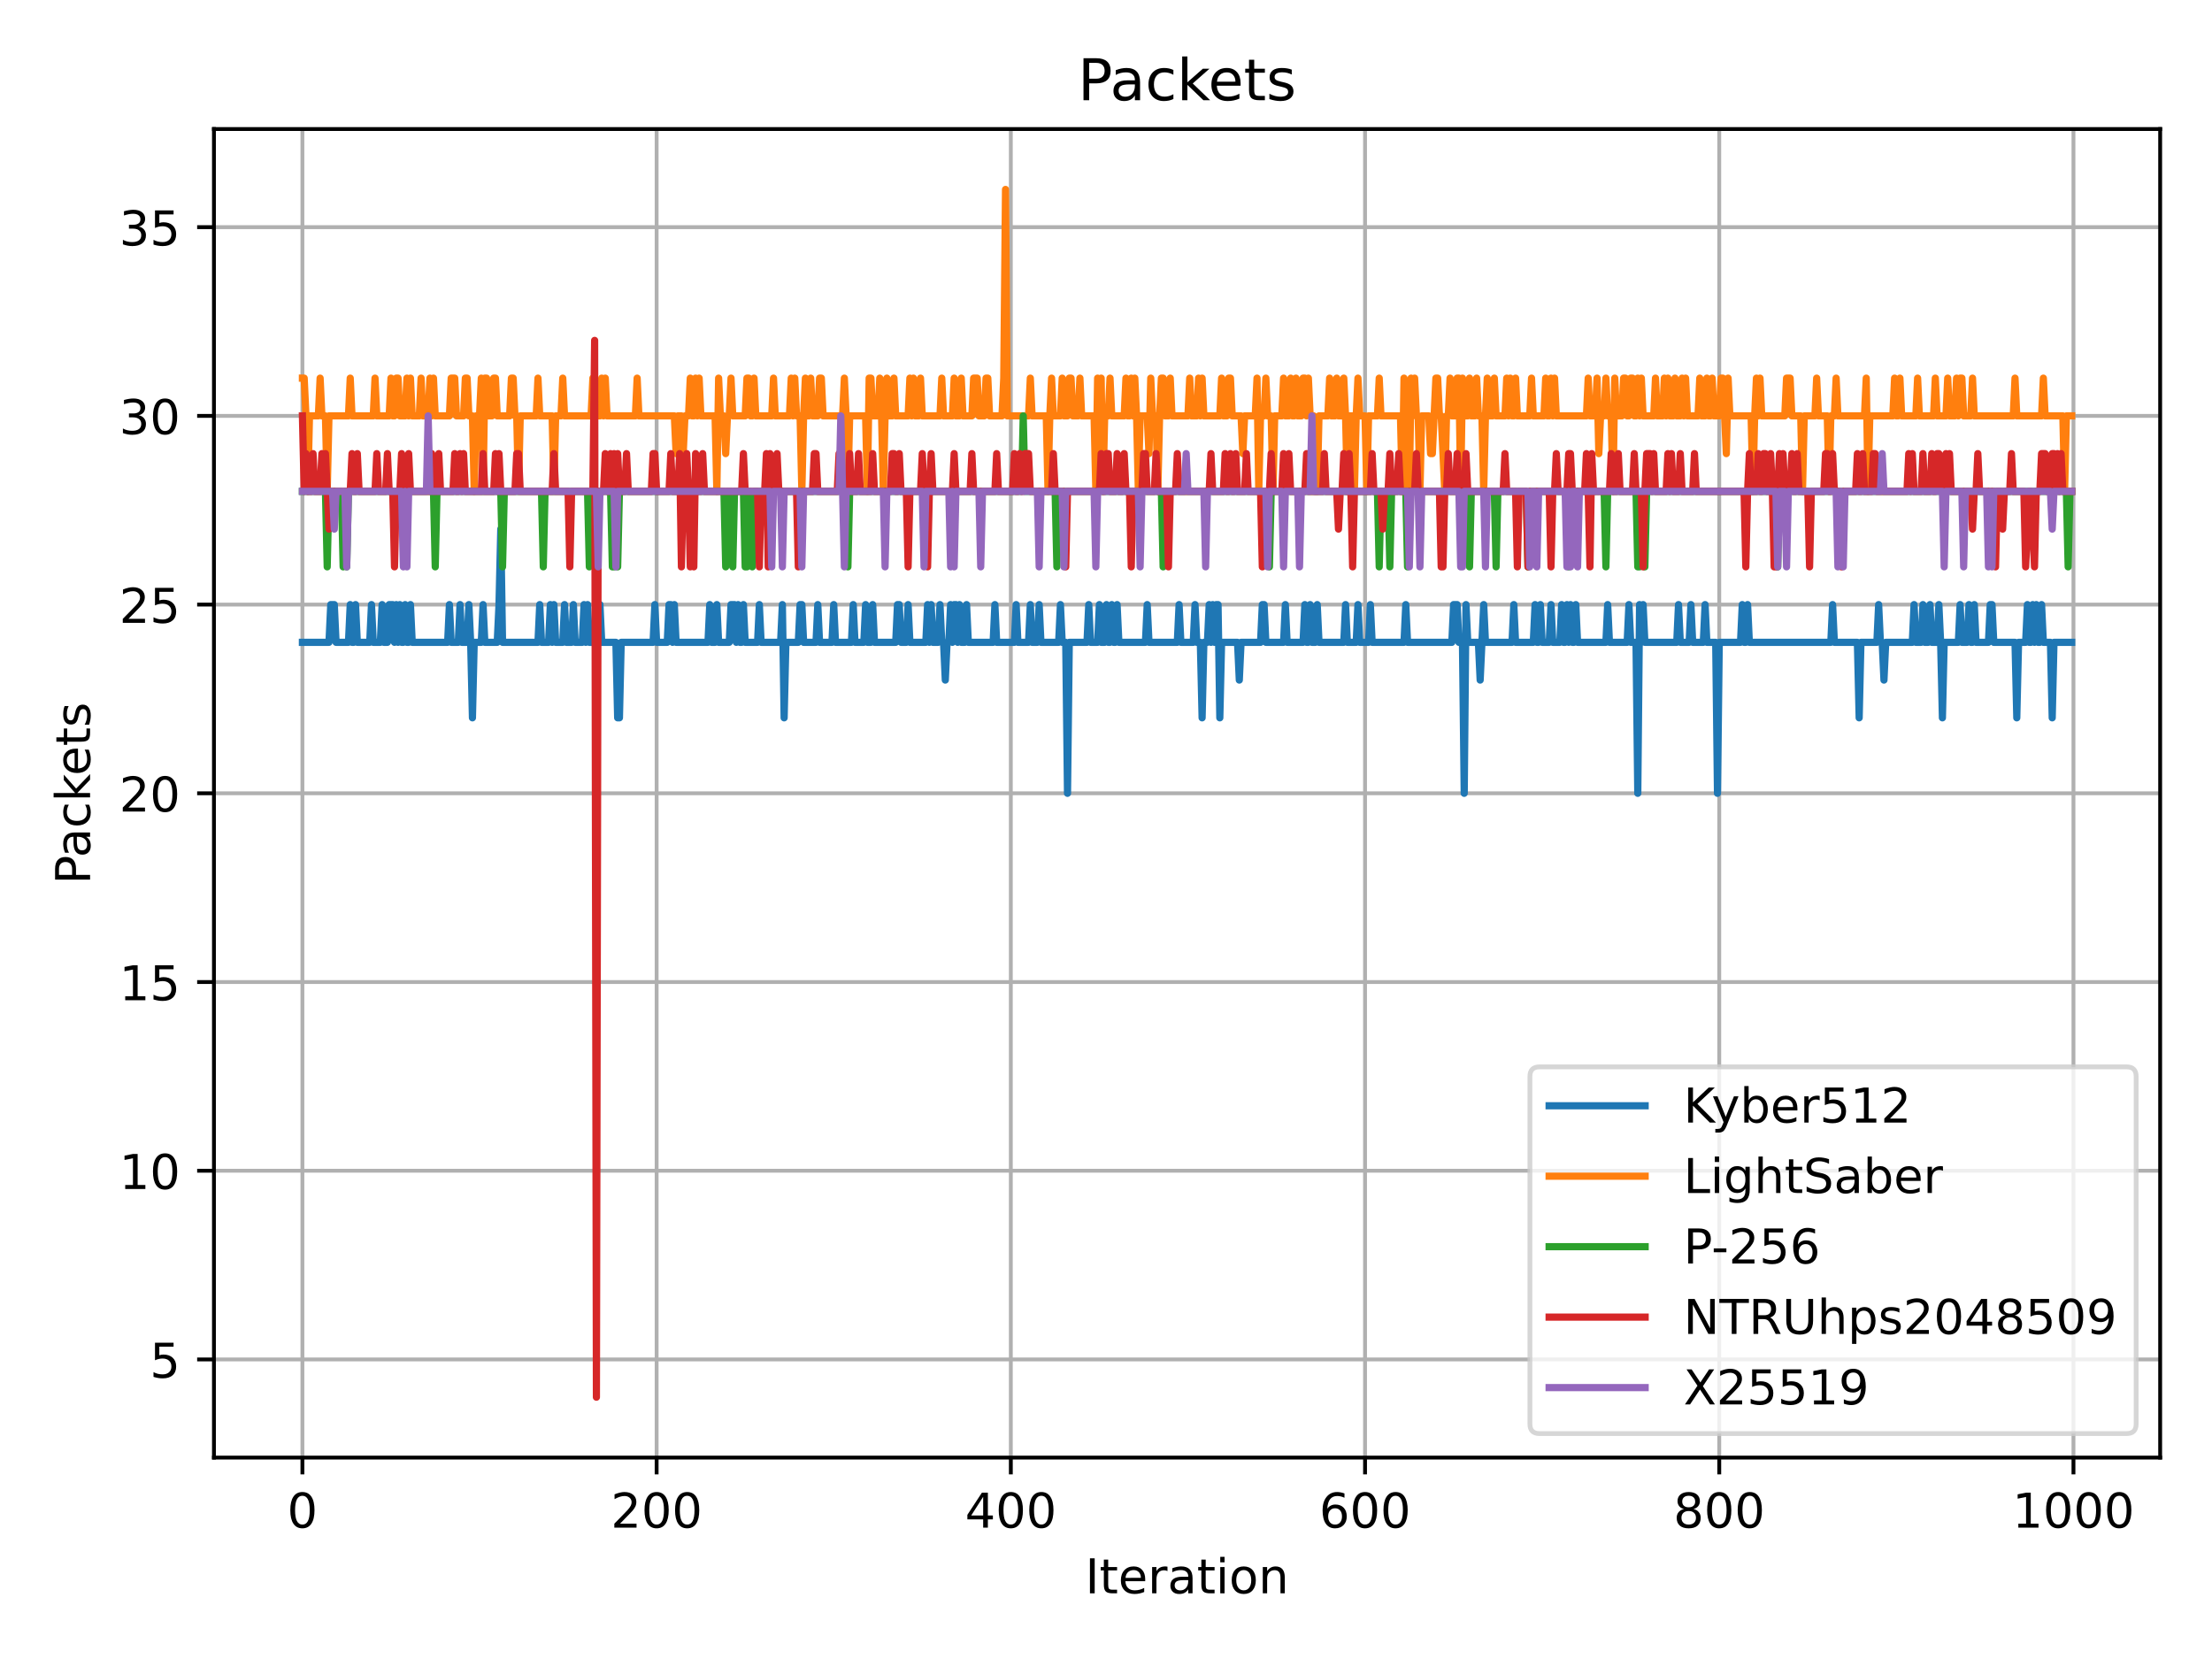 <?xml version="1.0" encoding="utf-8" standalone="no"?>
<!DOCTYPE svg PUBLIC "-//W3C//DTD SVG 1.1//EN"
  "http://www.w3.org/Graphics/SVG/1.1/DTD/svg11.dtd">
<!-- Created with matplotlib (https://matplotlib.org/) -->
<svg height="345.6pt" version="1.1" viewBox="0 0 460.8 345.6" width="460.8pt" xmlns="http://www.w3.org/2000/svg" xmlns:xlink="http://www.w3.org/1999/xlink">
 <defs>
  <style type="text/css">*{stroke-linecap:butt;stroke-linejoin:round;}</style>
 </defs>
 <g id="figure_1">
  <g id="patch_1">
   <path d="M 0 345.6 
L 460.8 345.6 
L 460.8 0 
L 0 0 
z
" style="fill:#ffffff;"/>
  </g>
  <g id="axes_1">
   <g id="patch_2">
    <path d="M 44.57 303.64 
L 450 303.64 
L 450 26.88 
L 44.57 26.88 
z
" style="fill:#ffffff;"/>
   </g>
   <g id="matplotlib.axis_1">
    <g id="xtick_1">
     <g id="line2d_1">
      <path clip-path="url(#p49074c70f5)" d="M 62.999 303.64 
L 62.999 26.88 
" style="fill:none;stroke:#b0b0b0;stroke-linecap:square;stroke-width:0.8;"/>
     </g>
     <g id="line2d_2">
      <defs>
       <path d="M 0 0 
L 0 3.5 
" id="mb54a562f38" style="stroke:#000000;stroke-width:0.8;"/>
      </defs>
      <g>
       <use style="stroke:#000000;stroke-width:0.8;" x="62.999" xlink:href="#mb54a562f38" y="303.64"/>
      </g>
     </g>
     <g id="text_1">
      <!-- 0 -->
      <g transform="translate(59.817 318.238)scale(0.1 -0.1)">
       <defs>
        <path d="M 31.781 66.406 
Q 24.172 66.406 20.328 58.906 
Q 16.5 51.422 16.5 36.375 
Q 16.5 21.391 20.328 13.891 
Q 24.172 6.391 31.781 6.391 
Q 39.453 6.391 43.281 13.891 
Q 47.125 21.391 47.125 36.375 
Q 47.125 51.422 43.281 58.906 
Q 39.453 66.406 31.781 66.406 
z
M 31.781 74.219 
Q 44.047 74.219 50.516 64.516 
Q 56.984 54.828 56.984 36.375 
Q 56.984 17.969 50.516 8.266 
Q 44.047 -1.422 31.781 -1.422 
Q 19.531 -1.422 13.062 8.266 
Q 6.594 17.969 6.594 36.375 
Q 6.594 54.828 13.062 64.516 
Q 19.531 74.219 31.781 74.219 
z
" id="DejaVuSans-48"/>
       </defs>
       <use xlink:href="#DejaVuSans-48"/>
      </g>
     </g>
    </g>
    <g id="xtick_2">
     <g id="line2d_3">
      <path clip-path="url(#p49074c70f5)" d="M 136.787 303.64 
L 136.787 26.88 
" style="fill:none;stroke:#b0b0b0;stroke-linecap:square;stroke-width:0.8;"/>
     </g>
     <g id="line2d_4">
      <g>
       <use style="stroke:#000000;stroke-width:0.8;" x="136.787" xlink:href="#mb54a562f38" y="303.64"/>
      </g>
     </g>
     <g id="text_2">
      <!-- 200 -->
      <g transform="translate(127.243 318.238)scale(0.1 -0.1)">
       <defs>
        <path d="M 19.188 8.297 
L 53.609 8.297 
L 53.609 0 
L 7.328 0 
L 7.328 8.297 
Q 12.938 14.109 22.625 23.891 
Q 32.328 33.688 34.812 36.531 
Q 39.547 41.844 41.422 45.531 
Q 43.312 49.219 43.312 52.781 
Q 43.312 58.594 39.234 62.25 
Q 35.156 65.922 28.609 65.922 
Q 23.969 65.922 18.812 64.312 
Q 13.672 62.703 7.812 59.422 
L 7.812 69.391 
Q 13.766 71.781 18.938 73 
Q 24.125 74.219 28.422 74.219 
Q 39.75 74.219 46.484 68.547 
Q 53.219 62.891 53.219 53.422 
Q 53.219 48.922 51.531 44.891 
Q 49.859 40.875 45.406 35.406 
Q 44.188 33.984 37.641 27.219 
Q 31.109 20.453 19.188 8.297 
z
" id="DejaVuSans-50"/>
       </defs>
       <use xlink:href="#DejaVuSans-50"/>
       <use x="63.623" xlink:href="#DejaVuSans-48"/>
       <use x="127.246" xlink:href="#DejaVuSans-48"/>
      </g>
     </g>
    </g>
    <g id="xtick_3">
     <g id="line2d_5">
      <path clip-path="url(#p49074c70f5)" d="M 210.575 303.64 
L 210.575 26.88 
" style="fill:none;stroke:#b0b0b0;stroke-linecap:square;stroke-width:0.8;"/>
     </g>
     <g id="line2d_6">
      <g>
       <use style="stroke:#000000;stroke-width:0.8;" x="210.575" xlink:href="#mb54a562f38" y="303.64"/>
      </g>
     </g>
     <g id="text_3">
      <!-- 400 -->
      <g transform="translate(201.032 318.238)scale(0.1 -0.1)">
       <defs>
        <path d="M 37.797 64.312 
L 12.891 25.391 
L 37.797 25.391 
z
M 35.203 72.906 
L 47.609 72.906 
L 47.609 25.391 
L 58.016 25.391 
L 58.016 17.188 
L 47.609 17.188 
L 47.609 0 
L 37.797 0 
L 37.797 17.188 
L 4.891 17.188 
L 4.891 26.703 
z
" id="DejaVuSans-52"/>
       </defs>
       <use xlink:href="#DejaVuSans-52"/>
       <use x="63.623" xlink:href="#DejaVuSans-48"/>
       <use x="127.246" xlink:href="#DejaVuSans-48"/>
      </g>
     </g>
    </g>
    <g id="xtick_4">
     <g id="line2d_7">
      <path clip-path="url(#p49074c70f5)" d="M 284.364 303.64 
L 284.364 26.88 
" style="fill:none;stroke:#b0b0b0;stroke-linecap:square;stroke-width:0.8;"/>
     </g>
     <g id="line2d_8">
      <g>
       <use style="stroke:#000000;stroke-width:0.8;" x="284.364" xlink:href="#mb54a562f38" y="303.64"/>
      </g>
     </g>
     <g id="text_4">
      <!-- 600 -->
      <g transform="translate(274.82 318.238)scale(0.1 -0.1)">
       <defs>
        <path d="M 33.016 40.375 
Q 26.375 40.375 22.484 35.828 
Q 18.609 31.297 18.609 23.391 
Q 18.609 15.531 22.484 10.953 
Q 26.375 6.391 33.016 6.391 
Q 39.656 6.391 43.531 10.953 
Q 47.406 15.531 47.406 23.391 
Q 47.406 31.297 43.531 35.828 
Q 39.656 40.375 33.016 40.375 
z
M 52.594 71.297 
L 52.594 62.312 
Q 48.875 64.062 45.094 64.984 
Q 41.312 65.922 37.594 65.922 
Q 27.828 65.922 22.672 59.328 
Q 17.531 52.734 16.797 39.406 
Q 19.672 43.656 24.016 45.922 
Q 28.375 48.188 33.594 48.188 
Q 44.578 48.188 50.953 41.516 
Q 57.328 34.859 57.328 23.391 
Q 57.328 12.156 50.688 5.359 
Q 44.047 -1.422 33.016 -1.422 
Q 20.359 -1.422 13.672 8.266 
Q 6.984 17.969 6.984 36.375 
Q 6.984 53.656 15.188 63.938 
Q 23.391 74.219 37.203 74.219 
Q 40.922 74.219 44.703 73.484 
Q 48.484 72.75 52.594 71.297 
z
" id="DejaVuSans-54"/>
       </defs>
       <use xlink:href="#DejaVuSans-54"/>
       <use x="63.623" xlink:href="#DejaVuSans-48"/>
       <use x="127.246" xlink:href="#DejaVuSans-48"/>
      </g>
     </g>
    </g>
    <g id="xtick_5">
     <g id="line2d_9">
      <path clip-path="url(#p49074c70f5)" d="M 358.152 303.64 
L 358.152 26.88 
" style="fill:none;stroke:#b0b0b0;stroke-linecap:square;stroke-width:0.8;"/>
     </g>
     <g id="line2d_10">
      <g>
       <use style="stroke:#000000;stroke-width:0.8;" x="358.152" xlink:href="#mb54a562f38" y="303.64"/>
      </g>
     </g>
     <g id="text_5">
      <!-- 800 -->
      <g transform="translate(348.608 318.238)scale(0.1 -0.1)">
       <defs>
        <path d="M 31.781 34.625 
Q 24.75 34.625 20.719 30.859 
Q 16.703 27.094 16.703 20.516 
Q 16.703 13.922 20.719 10.156 
Q 24.75 6.391 31.781 6.391 
Q 38.812 6.391 42.859 10.172 
Q 46.922 13.969 46.922 20.516 
Q 46.922 27.094 42.891 30.859 
Q 38.875 34.625 31.781 34.625 
z
M 21.922 38.812 
Q 15.578 40.375 12.031 44.719 
Q 8.5 49.078 8.5 55.328 
Q 8.5 64.062 14.719 69.141 
Q 20.953 74.219 31.781 74.219 
Q 42.672 74.219 48.875 69.141 
Q 55.078 64.062 55.078 55.328 
Q 55.078 49.078 51.531 44.719 
Q 48 40.375 41.703 38.812 
Q 48.828 37.156 52.797 32.312 
Q 56.781 27.484 56.781 20.516 
Q 56.781 9.906 50.312 4.234 
Q 43.844 -1.422 31.781 -1.422 
Q 19.734 -1.422 13.25 4.234 
Q 6.781 9.906 6.781 20.516 
Q 6.781 27.484 10.781 32.312 
Q 14.797 37.156 21.922 38.812 
z
M 18.312 54.391 
Q 18.312 48.734 21.844 45.562 
Q 25.391 42.391 31.781 42.391 
Q 38.141 42.391 41.719 45.562 
Q 45.312 48.734 45.312 54.391 
Q 45.312 60.062 41.719 63.234 
Q 38.141 66.406 31.781 66.406 
Q 25.391 66.406 21.844 63.234 
Q 18.312 60.062 18.312 54.391 
z
" id="DejaVuSans-56"/>
       </defs>
       <use xlink:href="#DejaVuSans-56"/>
       <use x="63.623" xlink:href="#DejaVuSans-48"/>
       <use x="127.246" xlink:href="#DejaVuSans-48"/>
      </g>
     </g>
    </g>
    <g id="xtick_6">
     <g id="line2d_11">
      <path clip-path="url(#p49074c70f5)" d="M 431.94 303.64 
L 431.94 26.88 
" style="fill:none;stroke:#b0b0b0;stroke-linecap:square;stroke-width:0.8;"/>
     </g>
     <g id="line2d_12">
      <g>
       <use style="stroke:#000000;stroke-width:0.8;" x="431.94" xlink:href="#mb54a562f38" y="303.64"/>
      </g>
     </g>
     <g id="text_6">
      <!-- 1000 -->
      <g transform="translate(419.215 318.238)scale(0.1 -0.1)">
       <defs>
        <path d="M 12.406 8.297 
L 28.516 8.297 
L 28.516 63.922 
L 10.984 60.406 
L 10.984 69.391 
L 28.422 72.906 
L 38.281 72.906 
L 38.281 8.297 
L 54.391 8.297 
L 54.391 0 
L 12.406 0 
z
" id="DejaVuSans-49"/>
       </defs>
       <use xlink:href="#DejaVuSans-49"/>
       <use x="63.623" xlink:href="#DejaVuSans-48"/>
       <use x="127.246" xlink:href="#DejaVuSans-48"/>
       <use x="190.869" xlink:href="#DejaVuSans-48"/>
      </g>
     </g>
    </g>
    <g id="text_7">
     <!-- Iteration -->
     <g transform="translate(226.076 331.917)scale(0.1 -0.1)">
      <defs>
       <path d="M 9.812 72.906 
L 19.672 72.906 
L 19.672 0 
L 9.812 0 
z
" id="DejaVuSans-73"/>
       <path d="M 18.312 70.219 
L 18.312 54.688 
L 36.812 54.688 
L 36.812 47.703 
L 18.312 47.703 
L 18.312 18.016 
Q 18.312 11.328 20.141 9.422 
Q 21.969 7.516 27.594 7.516 
L 36.812 7.516 
L 36.812 0 
L 27.594 0 
Q 17.188 0 13.234 3.875 
Q 9.281 7.766 9.281 18.016 
L 9.281 47.703 
L 2.688 47.703 
L 2.688 54.688 
L 9.281 54.688 
L 9.281 70.219 
z
" id="DejaVuSans-116"/>
       <path d="M 56.203 29.594 
L 56.203 25.203 
L 14.891 25.203 
Q 15.484 15.922 20.484 11.062 
Q 25.484 6.203 34.422 6.203 
Q 39.594 6.203 44.453 7.469 
Q 49.312 8.734 54.109 11.281 
L 54.109 2.781 
Q 49.266 0.734 44.188 -0.344 
Q 39.109 -1.422 33.891 -1.422 
Q 20.797 -1.422 13.156 6.188 
Q 5.516 13.812 5.516 26.812 
Q 5.516 40.234 12.766 48.109 
Q 20.016 56 32.328 56 
Q 43.359 56 49.781 48.891 
Q 56.203 41.797 56.203 29.594 
z
M 47.219 32.234 
Q 47.125 39.594 43.094 43.984 
Q 39.062 48.391 32.422 48.391 
Q 24.906 48.391 20.391 44.141 
Q 15.875 39.891 15.188 32.172 
z
" id="DejaVuSans-101"/>
       <path d="M 41.109 46.297 
Q 39.594 47.172 37.812 47.578 
Q 36.031 48 33.891 48 
Q 26.266 48 22.188 43.047 
Q 18.109 38.094 18.109 28.812 
L 18.109 0 
L 9.078 0 
L 9.078 54.688 
L 18.109 54.688 
L 18.109 46.188 
Q 20.953 51.172 25.484 53.578 
Q 30.031 56 36.531 56 
Q 37.453 56 38.578 55.875 
Q 39.703 55.766 41.062 55.516 
z
" id="DejaVuSans-114"/>
       <path d="M 34.281 27.484 
Q 23.391 27.484 19.188 25 
Q 14.984 22.516 14.984 16.5 
Q 14.984 11.719 18.141 8.906 
Q 21.297 6.109 26.703 6.109 
Q 34.188 6.109 38.703 11.406 
Q 43.219 16.703 43.219 25.484 
L 43.219 27.484 
z
M 52.203 31.203 
L 52.203 0 
L 43.219 0 
L 43.219 8.297 
Q 40.141 3.328 35.547 0.953 
Q 30.953 -1.422 24.312 -1.422 
Q 15.922 -1.422 10.953 3.297 
Q 6 8.016 6 15.922 
Q 6 25.141 12.172 29.828 
Q 18.359 34.516 30.609 34.516 
L 43.219 34.516 
L 43.219 35.406 
Q 43.219 41.609 39.141 45 
Q 35.062 48.391 27.688 48.391 
Q 23 48.391 18.547 47.266 
Q 14.109 46.141 10.016 43.891 
L 10.016 52.203 
Q 14.938 54.109 19.578 55.047 
Q 24.219 56 28.609 56 
Q 40.484 56 46.344 49.844 
Q 52.203 43.703 52.203 31.203 
z
" id="DejaVuSans-97"/>
       <path d="M 9.422 54.688 
L 18.406 54.688 
L 18.406 0 
L 9.422 0 
z
M 9.422 75.984 
L 18.406 75.984 
L 18.406 64.594 
L 9.422 64.594 
z
" id="DejaVuSans-105"/>
       <path d="M 30.609 48.391 
Q 23.391 48.391 19.188 42.75 
Q 14.984 37.109 14.984 27.297 
Q 14.984 17.484 19.156 11.844 
Q 23.344 6.203 30.609 6.203 
Q 37.797 6.203 41.984 11.859 
Q 46.188 17.531 46.188 27.297 
Q 46.188 37.016 41.984 42.703 
Q 37.797 48.391 30.609 48.391 
z
M 30.609 56 
Q 42.328 56 49.016 48.375 
Q 55.719 40.766 55.719 27.297 
Q 55.719 13.875 49.016 6.219 
Q 42.328 -1.422 30.609 -1.422 
Q 18.844 -1.422 12.172 6.219 
Q 5.516 13.875 5.516 27.297 
Q 5.516 40.766 12.172 48.375 
Q 18.844 56 30.609 56 
z
" id="DejaVuSans-111"/>
       <path d="M 54.891 33.016 
L 54.891 0 
L 45.906 0 
L 45.906 32.719 
Q 45.906 40.484 42.875 44.328 
Q 39.844 48.188 33.797 48.188 
Q 26.516 48.188 22.312 43.547 
Q 18.109 38.922 18.109 30.906 
L 18.109 0 
L 9.078 0 
L 9.078 54.688 
L 18.109 54.688 
L 18.109 46.188 
Q 21.344 51.125 25.703 53.562 
Q 30.078 56 35.797 56 
Q 45.219 56 50.047 50.172 
Q 54.891 44.344 54.891 33.016 
z
" id="DejaVuSans-110"/>
      </defs>
      <use xlink:href="#DejaVuSans-73"/>
      <use x="29.492" xlink:href="#DejaVuSans-116"/>
      <use x="68.701" xlink:href="#DejaVuSans-101"/>
      <use x="130.225" xlink:href="#DejaVuSans-114"/>
      <use x="171.338" xlink:href="#DejaVuSans-97"/>
      <use x="232.617" xlink:href="#DejaVuSans-116"/>
      <use x="271.826" xlink:href="#DejaVuSans-105"/>
      <use x="299.609" xlink:href="#DejaVuSans-111"/>
      <use x="360.791" xlink:href="#DejaVuSans-110"/>
     </g>
    </g>
   </g>
   <g id="matplotlib.axis_2">
    <g id="ytick_1">
     <g id="line2d_13">
      <path clip-path="url(#p49074c70f5)" d="M 44.57 283.197 
L 450 283.197 
" style="fill:none;stroke:#b0b0b0;stroke-linecap:square;stroke-width:0.8;"/>
     </g>
     <g id="line2d_14">
      <defs>
       <path d="M 0 0 
L -3.5 0 
" id="mdca59c32bd" style="stroke:#000000;stroke-width:0.8;"/>
      </defs>
      <g>
       <use style="stroke:#000000;stroke-width:0.8;" x="44.57" xlink:href="#mdca59c32bd" y="283.197"/>
      </g>
     </g>
     <g id="text_8">
      <!-- 5 -->
      <g transform="translate(31.207 286.997)scale(0.1 -0.1)">
       <defs>
        <path d="M 10.797 72.906 
L 49.516 72.906 
L 49.516 64.594 
L 19.828 64.594 
L 19.828 46.734 
Q 21.969 47.469 24.109 47.828 
Q 26.266 48.188 28.422 48.188 
Q 40.625 48.188 47.75 41.5 
Q 54.891 34.812 54.891 23.391 
Q 54.891 11.625 47.562 5.094 
Q 40.234 -1.422 26.906 -1.422 
Q 22.312 -1.422 17.547 -0.641 
Q 12.797 0.141 7.719 1.703 
L 7.719 11.625 
Q 12.109 9.234 16.797 8.062 
Q 21.484 6.891 26.703 6.891 
Q 35.156 6.891 40.078 11.328 
Q 45.016 15.766 45.016 23.391 
Q 45.016 31 40.078 35.438 
Q 35.156 39.891 26.703 39.891 
Q 22.75 39.891 18.812 39.016 
Q 14.891 38.141 10.797 36.281 
z
" id="DejaVuSans-53"/>
       </defs>
       <use xlink:href="#DejaVuSans-53"/>
      </g>
     </g>
    </g>
    <g id="ytick_2">
     <g id="line2d_15">
      <path clip-path="url(#p49074c70f5)" d="M 44.57 243.885 
L 450 243.885 
" style="fill:none;stroke:#b0b0b0;stroke-linecap:square;stroke-width:0.8;"/>
     </g>
     <g id="line2d_16">
      <g>
       <use style="stroke:#000000;stroke-width:0.8;" x="44.57" xlink:href="#mdca59c32bd" y="243.885"/>
      </g>
     </g>
     <g id="text_9">
      <!-- 10 -->
      <g transform="translate(24.845 247.684)scale(0.1 -0.1)">
       <use xlink:href="#DejaVuSans-49"/>
       <use x="63.623" xlink:href="#DejaVuSans-48"/>
      </g>
     </g>
    </g>
    <g id="ytick_3">
     <g id="line2d_17">
      <path clip-path="url(#p49074c70f5)" d="M 44.57 204.572 
L 450 204.572 
" style="fill:none;stroke:#b0b0b0;stroke-linecap:square;stroke-width:0.8;"/>
     </g>
     <g id="line2d_18">
      <g>
       <use style="stroke:#000000;stroke-width:0.8;" x="44.57" xlink:href="#mdca59c32bd" y="204.572"/>
      </g>
     </g>
     <g id="text_10">
      <!-- 15 -->
      <g transform="translate(24.845 208.372)scale(0.1 -0.1)">
       <use xlink:href="#DejaVuSans-49"/>
       <use x="63.623" xlink:href="#DejaVuSans-53"/>
      </g>
     </g>
    </g>
    <g id="ytick_4">
     <g id="line2d_19">
      <path clip-path="url(#p49074c70f5)" d="M 44.57 165.26 
L 450 165.26 
" style="fill:none;stroke:#b0b0b0;stroke-linecap:square;stroke-width:0.8;"/>
     </g>
     <g id="line2d_20">
      <g>
       <use style="stroke:#000000;stroke-width:0.8;" x="44.57" xlink:href="#mdca59c32bd" y="165.26"/>
      </g>
     </g>
     <g id="text_11">
      <!-- 20 -->
      <g transform="translate(24.845 169.059)scale(0.1 -0.1)">
       <use xlink:href="#DejaVuSans-50"/>
       <use x="63.623" xlink:href="#DejaVuSans-48"/>
      </g>
     </g>
    </g>
    <g id="ytick_5">
     <g id="line2d_21">
      <path clip-path="url(#p49074c70f5)" d="M 44.57 125.948 
L 450 125.948 
" style="fill:none;stroke:#b0b0b0;stroke-linecap:square;stroke-width:0.8;"/>
     </g>
     <g id="line2d_22">
      <g>
       <use style="stroke:#000000;stroke-width:0.8;" x="44.57" xlink:href="#mdca59c32bd" y="125.948"/>
      </g>
     </g>
     <g id="text_12">
      <!-- 25 -->
      <g transform="translate(24.845 129.747)scale(0.1 -0.1)">
       <use xlink:href="#DejaVuSans-50"/>
       <use x="63.623" xlink:href="#DejaVuSans-53"/>
      </g>
     </g>
    </g>
    <g id="ytick_6">
     <g id="line2d_23">
      <path clip-path="url(#p49074c70f5)" d="M 44.57 86.635 
L 450 86.635 
" style="fill:none;stroke:#b0b0b0;stroke-linecap:square;stroke-width:0.8;"/>
     </g>
     <g id="line2d_24">
      <g>
       <use style="stroke:#000000;stroke-width:0.8;" x="44.57" xlink:href="#mdca59c32bd" y="86.635"/>
      </g>
     </g>
     <g id="text_13">
      <!-- 30 -->
      <g transform="translate(24.845 90.434)scale(0.1 -0.1)">
       <defs>
        <path d="M 40.578 39.312 
Q 47.656 37.797 51.625 33 
Q 55.609 28.219 55.609 21.188 
Q 55.609 10.406 48.188 4.484 
Q 40.766 -1.422 27.094 -1.422 
Q 22.516 -1.422 17.656 -0.516 
Q 12.797 0.391 7.625 2.203 
L 7.625 11.719 
Q 11.719 9.328 16.594 8.109 
Q 21.484 6.891 26.812 6.891 
Q 36.078 6.891 40.938 10.547 
Q 45.797 14.203 45.797 21.188 
Q 45.797 27.641 41.281 31.266 
Q 36.766 34.906 28.719 34.906 
L 20.219 34.906 
L 20.219 43.016 
L 29.109 43.016 
Q 36.375 43.016 40.234 45.922 
Q 44.094 48.828 44.094 54.297 
Q 44.094 59.906 40.109 62.906 
Q 36.141 65.922 28.719 65.922 
Q 24.656 65.922 20.016 65.031 
Q 15.375 64.156 9.812 62.312 
L 9.812 71.094 
Q 15.438 72.656 20.344 73.438 
Q 25.25 74.219 29.594 74.219 
Q 40.828 74.219 47.359 69.109 
Q 53.906 64.016 53.906 55.328 
Q 53.906 49.266 50.438 45.094 
Q 46.969 40.922 40.578 39.312 
z
" id="DejaVuSans-51"/>
       </defs>
       <use xlink:href="#DejaVuSans-51"/>
       <use x="63.623" xlink:href="#DejaVuSans-48"/>
      </g>
     </g>
    </g>
    <g id="ytick_7">
     <g id="line2d_25">
      <path clip-path="url(#p49074c70f5)" d="M 44.57 47.322 
L 450 47.322 
" style="fill:none;stroke:#b0b0b0;stroke-linecap:square;stroke-width:0.8;"/>
     </g>
     <g id="line2d_26">
      <g>
       <use style="stroke:#000000;stroke-width:0.8;" x="44.57" xlink:href="#mdca59c32bd" y="47.322"/>
      </g>
     </g>
     <g id="text_14">
      <!-- 35 -->
      <g transform="translate(24.845 51.122)scale(0.1 -0.1)">
       <use xlink:href="#DejaVuSans-51"/>
       <use x="63.623" xlink:href="#DejaVuSans-53"/>
      </g>
     </g>
    </g>
    <g id="text_15">
     <!-- Packets -->
     <g transform="translate(18.765 184.219)rotate(-90)scale(0.1 -0.1)">
      <defs>
       <path d="M 19.672 64.797 
L 19.672 37.406 
L 32.078 37.406 
Q 38.969 37.406 42.719 40.969 
Q 46.484 44.531 46.484 51.125 
Q 46.484 57.672 42.719 61.234 
Q 38.969 64.797 32.078 64.797 
z
M 9.812 72.906 
L 32.078 72.906 
Q 44.344 72.906 50.609 67.359 
Q 56.891 61.812 56.891 51.125 
Q 56.891 40.328 50.609 34.812 
Q 44.344 29.297 32.078 29.297 
L 19.672 29.297 
L 19.672 0 
L 9.812 0 
z
" id="DejaVuSans-80"/>
       <path d="M 48.781 52.594 
L 48.781 44.188 
Q 44.969 46.297 41.141 47.344 
Q 37.312 48.391 33.406 48.391 
Q 24.656 48.391 19.812 42.844 
Q 14.984 37.312 14.984 27.297 
Q 14.984 17.281 19.812 11.734 
Q 24.656 6.203 33.406 6.203 
Q 37.312 6.203 41.141 7.25 
Q 44.969 8.297 48.781 10.406 
L 48.781 2.094 
Q 45.016 0.344 40.984 -0.531 
Q 36.969 -1.422 32.422 -1.422 
Q 20.062 -1.422 12.781 6.344 
Q 5.516 14.109 5.516 27.297 
Q 5.516 40.672 12.859 48.328 
Q 20.219 56 33.016 56 
Q 37.156 56 41.109 55.141 
Q 45.062 54.297 48.781 52.594 
z
" id="DejaVuSans-99"/>
       <path d="M 9.078 75.984 
L 18.109 75.984 
L 18.109 31.109 
L 44.922 54.688 
L 56.391 54.688 
L 27.391 29.109 
L 57.625 0 
L 45.906 0 
L 18.109 26.703 
L 18.109 0 
L 9.078 0 
z
" id="DejaVuSans-107"/>
       <path d="M 44.281 53.078 
L 44.281 44.578 
Q 40.484 46.531 36.375 47.5 
Q 32.281 48.484 27.875 48.484 
Q 21.188 48.484 17.844 46.438 
Q 14.5 44.391 14.5 40.281 
Q 14.5 37.156 16.891 35.375 
Q 19.281 33.594 26.516 31.984 
L 29.594 31.297 
Q 39.156 29.25 43.188 25.516 
Q 47.219 21.781 47.219 15.094 
Q 47.219 7.469 41.188 3.016 
Q 35.156 -1.422 24.609 -1.422 
Q 20.219 -1.422 15.453 -0.562 
Q 10.688 0.297 5.422 2 
L 5.422 11.281 
Q 10.406 8.688 15.234 7.391 
Q 20.062 6.109 24.812 6.109 
Q 31.156 6.109 34.562 8.281 
Q 37.984 10.453 37.984 14.406 
Q 37.984 18.062 35.516 20.016 
Q 33.062 21.969 24.703 23.781 
L 21.578 24.516 
Q 13.234 26.266 9.516 29.906 
Q 5.812 33.547 5.812 39.891 
Q 5.812 47.609 11.281 51.797 
Q 16.75 56 26.812 56 
Q 31.781 56 36.172 55.266 
Q 40.578 54.547 44.281 53.078 
z
" id="DejaVuSans-115"/>
      </defs>
      <use xlink:href="#DejaVuSans-80"/>
      <use x="55.803" xlink:href="#DejaVuSans-97"/>
      <use x="117.082" xlink:href="#DejaVuSans-99"/>
      <use x="172.062" xlink:href="#DejaVuSans-107"/>
      <use x="226.348" xlink:href="#DejaVuSans-101"/>
      <use x="287.871" xlink:href="#DejaVuSans-116"/>
      <use x="327.08" xlink:href="#DejaVuSans-115"/>
     </g>
    </g>
   </g>
   <g id="line2d_27">
    <path clip-path="url(#p49074c70f5)" d="M 62.999 133.81 
L 68.533 133.81 
L 68.902 125.948 
L 69.64 125.948 
L 70.009 133.81 
L 72.591 133.81 
L 72.96 125.948 
L 73.329 133.81 
L 73.698 133.81 
L 74.067 125.948 
L 74.436 133.81 
L 77.018 133.81 
L 77.387 125.948 
L 77.756 133.81 
L 79.232 133.81 
L 79.601 125.948 
L 79.97 133.81 
L 80.708 133.81 
L 81.077 125.948 
L 81.815 125.948 
L 82.184 133.81 
L 82.553 125.948 
L 82.921 133.81 
L 83.29 125.948 
L 83.659 133.81 
L 84.028 133.81 
L 84.397 125.948 
L 84.766 133.81 
L 85.135 133.81 
L 85.504 125.948 
L 85.873 133.81 
L 93.252 133.81 
L 93.621 125.948 
L 93.99 133.81 
L 95.466 133.81 
L 95.834 125.948 
L 96.203 133.81 
L 97.31 133.81 
L 97.679 125.948 
L 98.048 133.81 
L 98.417 149.535 
L 98.786 133.81 
L 100.262 133.81 
L 100.631 125.948 
L 101 133.81 
L 103.582 133.81 
L 103.951 125.948 
L 104.32 110.222 
L 104.689 133.81 
L 112.068 133.81 
L 112.437 125.948 
L 112.806 133.81 
L 114.282 133.81 
L 114.65 125.948 
L 115.019 133.81 
L 115.388 125.948 
L 115.757 133.81 
L 117.233 133.81 
L 117.602 125.948 
L 117.971 133.81 
L 119.078 133.81 
L 119.447 125.948 
L 119.816 133.81 
L 121.291 133.81 
L 121.66 125.948 
L 122.029 133.81 
L 122.398 125.948 
L 122.767 133.81 
L 124.243 133.81 
L 124.612 125.948 
L 124.981 125.948 
L 125.35 133.81 
L 128.301 133.81 
L 128.67 149.535 
L 129.039 149.535 
L 129.408 133.81 
L 136.049 133.81 
L 136.418 125.948 
L 136.787 133.81 
L 139.001 133.81 
L 139.37 125.948 
L 139.739 125.948 
L 140.107 133.81 
L 140.476 125.948 
L 140.845 133.81 
L 147.486 133.81 
L 147.855 125.948 
L 148.224 133.81 
L 148.962 133.81 
L 149.331 125.948 
L 149.7 133.81 
L 151.914 133.81 
L 152.283 125.948 
L 153.02 125.948 
L 153.389 133.81 
L 153.758 125.948 
L 154.127 133.81 
L 154.496 133.81 
L 154.865 125.948 
L 155.234 133.81 
L 157.817 133.81 
L 158.186 125.948 
L 158.555 133.81 
L 162.613 133.81 
L 162.982 125.948 
L 163.351 149.535 
L 163.72 133.81 
L 166.302 133.81 
L 166.671 125.948 
L 167.04 125.948 
L 167.409 133.81 
L 169.992 133.81 
L 170.361 125.948 
L 170.73 133.81 
L 173.312 133.81 
L 173.681 125.948 
L 174.05 133.81 
L 177.371 133.81 
L 177.739 125.948 
L 178.108 133.81 
L 179.953 133.81 
L 180.322 125.948 
L 180.691 133.81 
L 181.429 133.81 
L 181.798 125.948 
L 182.167 133.81 
L 186.594 133.81 
L 186.963 125.948 
L 187.332 125.948 
L 187.701 133.81 
L 188.808 133.81 
L 189.177 125.948 
L 189.546 133.81 
L 192.866 133.81 
L 193.235 125.948 
L 193.604 133.81 
L 193.973 125.948 
L 194.342 133.81 
L 195.449 133.81 
L 195.818 125.948 
L 196.187 133.81 
L 196.556 133.81 
L 196.924 141.673 
L 197.293 133.81 
L 197.662 133.81 
L 198.031 125.948 
L 198.4 133.81 
L 198.769 125.948 
L 199.138 125.948 
L 199.507 133.81 
L 199.876 125.948 
L 200.245 133.81 
L 200.983 133.81 
L 201.352 125.948 
L 201.721 133.81 
L 206.886 133.81 
L 207.255 125.948 
L 207.624 133.81 
L 211.313 133.81 
L 211.682 125.948 
L 212.051 133.81 
L 214.265 133.81 
L 214.634 125.948 
L 215.003 133.81 
L 216.109 133.81 
L 216.478 125.948 
L 216.847 133.81 
L 220.537 133.81 
L 220.906 125.948 
L 221.275 133.81 
L 222.012 133.81 
L 222.381 165.26 
L 222.75 133.81 
L 226.44 133.81 
L 226.809 125.948 
L 227.178 133.81 
L 228.653 133.81 
L 229.022 125.948 
L 229.391 133.81 
L 230.129 133.81 
L 230.498 125.948 
L 230.867 133.81 
L 231.236 133.81 
L 231.605 125.948 
L 231.974 133.81 
L 232.343 133.81 
L 232.712 125.948 
L 233.081 133.81 
L 238.615 133.81 
L 238.984 125.948 
L 239.353 133.81 
L 245.256 133.81 
L 245.625 125.948 
L 245.994 133.81 
L 248.576 133.81 
L 248.945 125.948 
L 249.314 133.81 
L 250.052 133.81 
L 250.421 149.535 
L 250.79 133.81 
L 251.528 133.81 
L 251.897 125.948 
L 252.266 133.81 
L 252.635 125.948 
L 253.004 133.81 
L 253.373 125.948 
L 253.741 125.948 
L 254.11 149.535 
L 254.479 133.81 
L 257.8 133.81 
L 258.169 141.673 
L 258.538 133.81 
L 262.596 133.81 
L 262.965 125.948 
L 263.334 125.948 
L 263.703 133.81 
L 267.392 133.81 
L 267.761 125.948 
L 268.13 133.81 
L 271.451 133.81 
L 271.82 125.948 
L 272.189 133.81 
L 272.558 133.81 
L 272.926 125.948 
L 273.295 133.81 
L 274.033 133.81 
L 274.402 125.948 
L 274.771 133.81 
L 279.936 133.81 
L 280.305 125.948 
L 280.674 133.81 
L 282.519 133.81 
L 282.888 125.948 
L 283.257 133.81 
L 285.102 133.81 
L 285.47 125.948 
L 285.839 133.81 
L 292.48 133.81 
L 292.849 125.948 
L 293.218 133.81 
L 302.442 133.81 
L 302.811 125.948 
L 303.549 125.948 
L 303.918 133.81 
L 304.655 133.81 
L 305.024 165.26 
L 305.393 125.948 
L 305.762 133.81 
L 307.976 133.81 
L 308.345 141.673 
L 309.083 125.948 
L 309.452 133.81 
L 314.986 133.81 
L 315.355 125.948 
L 315.724 133.81 
L 319.413 133.81 
L 319.782 125.948 
L 320.151 133.81 
L 320.52 133.81 
L 320.889 125.948 
L 321.258 133.81 
L 322.734 133.81 
L 323.103 125.948 
L 323.471 133.81 
L 324.947 133.81 
L 325.316 125.948 
L 325.685 133.81 
L 326.054 133.81 
L 326.423 125.948 
L 326.792 133.81 
L 327.161 125.948 
L 327.53 133.81 
L 327.899 133.81 
L 328.268 125.948 
L 328.637 133.81 
L 334.54 133.81 
L 334.909 125.948 
L 335.278 133.81 
L 338.967 133.81 
L 339.336 125.948 
L 339.705 133.81 
L 340.812 133.81 
L 341.181 165.26 
L 341.55 125.948 
L 341.919 133.81 
L 342.287 125.948 
L 342.656 133.81 
L 349.297 133.81 
L 349.666 125.948 
L 350.035 133.81 
L 351.88 133.81 
L 352.249 125.948 
L 352.618 133.81 
L 354.831 133.81 
L 355.2 125.948 
L 355.569 133.81 
L 357.414 133.81 
L 357.783 165.26 
L 358.152 133.81 
L 362.579 133.81 
L 362.948 125.948 
L 363.317 133.81 
L 363.686 133.81 
L 364.055 125.948 
L 364.424 133.81 
L 381.395 133.81 
L 381.764 125.948 
L 382.133 133.81 
L 386.929 133.81 
L 387.298 149.535 
L 387.667 133.81 
L 390.988 133.81 
L 391.357 125.948 
L 391.726 133.81 
L 392.095 133.81 
L 392.464 141.673 
L 392.832 133.81 
L 398.367 133.81 
L 398.736 125.948 
L 399.104 133.81 
L 400.211 133.81 
L 400.58 125.948 
L 400.949 133.81 
L 401.687 133.81 
L 402.056 125.948 
L 402.425 133.81 
L 403.532 133.81 
L 403.901 125.948 
L 404.27 133.81 
L 404.639 149.535 
L 405.008 133.81 
L 407.959 133.81 
L 408.328 125.948 
L 408.697 133.81 
L 409.804 133.81 
L 410.173 125.948 
L 410.542 133.81 
L 410.911 133.81 
L 411.28 125.948 
L 411.649 133.81 
L 414.231 133.81 
L 414.6 125.948 
L 414.969 125.948 
L 415.338 133.81 
L 419.765 133.81 
L 420.134 149.535 
L 420.503 133.81 
L 421.979 133.81 
L 422.348 125.948 
L 422.717 133.81 
L 423.086 133.81 
L 423.455 125.948 
L 423.824 133.81 
L 424.193 125.948 
L 424.561 133.81 
L 424.93 133.81 
L 425.299 125.948 
L 425.668 133.81 
L 427.144 133.81 
L 427.513 149.535 
L 427.882 133.81 
L 431.571 133.81 
L 431.571 133.81 
" style="fill:none;stroke:#1f77b4;stroke-linecap:square;stroke-width:1.5;"/>
   </g>
   <g id="line2d_28">
    <path clip-path="url(#p49074c70f5)" d="M 62.999 78.772 
L 63.368 78.772 
L 63.737 86.635 
L 64.105 102.36 
L 64.474 86.635 
L 66.319 86.635 
L 66.688 78.772 
L 67.057 86.635 
L 67.795 86.635 
L 68.164 102.36 
L 68.533 86.635 
L 72.591 86.635 
L 72.96 78.772 
L 73.329 86.635 
L 77.756 86.635 
L 78.125 78.772 
L 78.494 86.635 
L 81.077 86.635 
L 81.446 78.772 
L 81.815 86.635 
L 82.184 86.635 
L 82.553 78.772 
L 82.921 78.772 
L 83.29 86.635 
L 84.397 86.635 
L 84.766 78.772 
L 85.135 86.635 
L 85.504 78.772 
L 85.873 86.635 
L 87.349 86.635 
L 87.718 78.772 
L 88.087 86.635 
L 89.193 86.635 
L 89.562 78.772 
L 89.931 86.635 
L 90.3 78.772 
L 90.669 86.635 
L 93.621 86.635 
L 93.99 78.772 
L 94.728 78.772 
L 95.097 86.635 
L 96.572 86.635 
L 96.941 78.772 
L 97.31 78.772 
L 97.679 86.635 
L 98.417 86.635 
L 98.786 102.36 
L 99.155 86.635 
L 99.893 86.635 
L 100.262 78.772 
L 100.631 102.36 
L 101 78.772 
L 101.369 78.772 
L 101.738 86.635 
L 102.475 86.635 
L 102.844 78.772 
L 103.213 78.772 
L 103.582 86.635 
L 106.165 86.635 
L 106.534 78.772 
L 106.903 78.772 
L 107.272 86.635 
L 107.641 86.635 
L 108.01 102.36 
L 108.378 86.635 
L 111.699 86.635 
L 112.068 78.772 
L 112.437 86.635 
L 115.019 86.635 
L 115.388 102.36 
L 115.757 86.635 
L 116.864 86.635 
L 117.233 78.772 
L 117.602 86.635 
L 123.136 86.635 
L 123.505 78.772 
L 123.874 86.635 
L 124.981 86.635 
L 125.35 78.772 
L 125.719 86.635 
L 126.088 78.772 
L 126.457 86.635 
L 132.36 86.635 
L 132.729 78.772 
L 133.098 86.635 
L 140.476 86.635 
L 140.845 94.498 
L 141.214 86.635 
L 141.952 86.635 
L 142.321 94.498 
L 142.69 86.635 
L 143.428 86.635 
L 143.797 78.772 
L 144.166 86.635 
L 144.535 86.635 
L 144.904 78.772 
L 145.273 86.635 
L 145.642 78.772 
L 146.011 86.635 
L 148.962 86.635 
L 149.331 102.36 
L 149.7 78.772 
L 150.069 86.635 
L 150.807 86.635 
L 151.176 94.498 
L 151.545 86.635 
L 151.914 86.635 
L 152.283 78.772 
L 152.651 86.635 
L 155.234 86.635 
L 155.603 78.772 
L 155.972 78.772 
L 156.341 86.635 
L 156.71 86.635 
L 157.079 78.772 
L 157.448 86.635 
L 160.768 86.635 
L 161.137 78.772 
L 161.506 86.635 
L 164.458 86.635 
L 164.827 78.772 
L 165.195 86.635 
L 165.564 78.772 
L 165.933 86.635 
L 166.671 86.635 
L 167.04 102.36 
L 167.409 86.635 
L 167.778 78.772 
L 168.147 86.635 
L 168.516 86.635 
L 168.885 78.772 
L 169.254 86.635 
L 170.361 86.635 
L 170.73 78.772 
L 171.099 78.772 
L 171.467 86.635 
L 175.526 86.635 
L 175.895 78.772 
L 176.264 86.635 
L 176.633 102.36 
L 177.002 86.635 
L 180.322 86.635 
L 180.691 102.36 
L 181.06 78.772 
L 181.429 78.772 
L 181.798 86.635 
L 182.905 86.635 
L 183.274 78.772 
L 183.643 86.635 
L 184.012 102.36 
L 184.38 86.635 
L 184.749 78.772 
L 185.118 86.635 
L 185.856 86.635 
L 186.225 78.772 
L 186.594 86.635 
L 189.177 86.635 
L 189.546 78.772 
L 189.915 86.635 
L 190.284 78.772 
L 190.652 86.635 
L 191.39 86.635 
L 191.759 78.772 
L 192.128 86.635 
L 195.818 86.635 
L 196.187 78.772 
L 196.556 86.635 
L 198.4 86.635 
L 198.769 78.772 
L 199.138 86.635 
L 199.876 86.635 
L 200.245 78.772 
L 200.614 86.635 
L 202.459 86.635 
L 202.828 78.772 
L 203.565 78.772 
L 203.934 86.635 
L 205.041 86.635 
L 205.41 78.772 
L 205.779 78.772 
L 206.148 86.635 
L 208.731 86.635 
L 209.1 78.772 
L 209.468 39.46 
L 209.837 86.635 
L 214.265 86.635 
L 214.634 78.772 
L 215.003 86.635 
L 217.954 86.635 
L 218.323 102.36 
L 218.692 86.635 
L 219.061 78.772 
L 219.43 86.635 
L 220.906 86.635 
L 221.275 78.772 
L 221.644 86.635 
L 222.381 86.635 
L 222.75 78.772 
L 223.119 78.772 
L 223.488 86.635 
L 224.595 86.635 
L 224.964 78.772 
L 225.333 86.635 
L 227.916 86.635 
L 228.285 102.36 
L 228.653 78.772 
L 229.022 86.635 
L 229.391 78.772 
L 229.76 102.36 
L 230.129 86.635 
L 230.867 86.635 
L 231.236 78.772 
L 231.605 86.635 
L 234.188 86.635 
L 234.557 78.772 
L 234.925 86.635 
L 235.294 86.635 
L 235.663 78.772 
L 236.032 86.635 
L 236.401 78.772 
L 236.77 86.635 
L 237.139 102.36 
L 237.508 86.635 
L 238.984 86.635 
L 239.353 94.498 
L 239.722 78.772 
L 240.091 86.635 
L 240.829 86.635 
L 241.197 102.36 
L 241.566 86.635 
L 241.935 78.772 
L 242.304 78.772 
L 242.673 86.635 
L 243.411 86.635 
L 243.78 78.772 
L 244.149 86.635 
L 247.469 86.635 
L 247.838 78.772 
L 248.207 86.635 
L 249.314 86.635 
L 249.683 78.772 
L 250.052 86.635 
L 250.421 78.772 
L 250.79 86.635 
L 254.11 86.635 
L 254.479 78.772 
L 254.848 86.635 
L 255.586 86.635 
L 255.955 78.772 
L 256.324 78.772 
L 256.693 86.635 
L 258.538 86.635 
L 258.907 94.498 
L 259.276 86.635 
L 261.489 86.635 
L 261.858 78.772 
L 262.227 102.36 
L 262.596 86.635 
L 263.334 86.635 
L 263.703 78.772 
L 264.072 86.635 
L 264.81 86.635 
L 265.179 102.36 
L 265.548 86.635 
L 267.023 86.635 
L 267.392 78.772 
L 267.761 86.635 
L 268.499 86.635 
L 268.868 78.772 
L 269.237 86.635 
L 269.606 86.635 
L 269.975 78.772 
L 270.344 86.635 
L 271.082 86.635 
L 271.451 78.772 
L 271.82 78.772 
L 272.189 86.635 
L 272.558 78.772 
L 272.926 86.635 
L 273.664 86.635 
L 274.033 102.36 
L 274.402 102.36 
L 274.771 86.635 
L 276.616 86.635 
L 276.985 78.772 
L 277.354 86.635 
L 278.092 86.635 
L 278.461 78.772 
L 278.83 86.635 
L 279.567 86.635 
L 279.936 78.772 
L 280.305 86.635 
L 280.674 102.36 
L 281.043 86.635 
L 281.781 86.635 
L 282.15 102.36 
L 282.519 86.635 
L 282.888 78.772 
L 283.257 86.635 
L 284.364 86.635 
L 284.733 102.36 
L 285.102 86.635 
L 286.946 86.635 
L 287.315 78.772 
L 287.684 86.635 
L 291.742 86.635 
L 292.111 102.36 
L 292.48 78.772 
L 292.849 86.635 
L 293.218 86.635 
L 293.587 102.36 
L 293.956 78.772 
L 294.325 86.635 
L 294.694 78.772 
L 295.063 86.635 
L 295.432 86.635 
L 295.801 102.36 
L 296.17 86.635 
L 297.646 86.635 
L 298.014 94.498 
L 298.383 94.498 
L 299.121 78.772 
L 299.49 78.772 
L 299.859 86.635 
L 300.228 86.635 
L 300.966 102.36 
L 301.335 86.635 
L 301.704 86.635 
L 302.073 78.772 
L 302.442 86.635 
L 303.18 86.635 
L 303.549 78.772 
L 303.918 78.772 
L 304.286 102.36 
L 304.655 78.772 
L 305.024 86.635 
L 305.762 86.635 
L 306.131 78.772 
L 306.5 86.635 
L 307.238 86.635 
L 307.607 78.772 
L 307.976 86.635 
L 308.714 86.635 
L 309.083 102.36 
L 309.452 86.635 
L 309.821 78.772 
L 310.19 86.635 
L 310.927 86.635 
L 311.296 78.772 
L 311.665 86.635 
L 313.51 86.635 
L 313.879 78.772 
L 314.248 86.635 
L 314.617 78.772 
L 314.986 86.635 
L 315.355 86.635 
L 315.724 78.772 
L 316.093 86.635 
L 318.675 86.635 
L 319.044 78.772 
L 319.413 86.635 
L 321.627 86.635 
L 321.996 78.772 
L 322.365 86.635 
L 322.734 86.635 
L 323.103 78.772 
L 323.471 86.635 
L 323.84 78.772 
L 324.209 86.635 
L 330.481 86.635 
L 330.85 78.772 
L 331.219 86.635 
L 332.326 86.635 
L 332.695 78.772 
L 333.064 94.498 
L 333.433 86.635 
L 334.171 86.635 
L 334.54 78.772 
L 334.909 86.635 
L 335.647 86.635 
L 336.015 102.36 
L 336.384 78.772 
L 336.753 86.635 
L 337.86 86.635 
L 338.229 78.772 
L 338.598 78.772 
L 338.967 86.635 
L 339.336 86.635 
L 339.705 78.772 
L 340.074 78.772 
L 340.443 86.635 
L 340.812 86.635 
L 341.181 78.772 
L 341.55 86.635 
L 341.919 78.772 
L 342.287 86.635 
L 344.501 86.635 
L 344.87 78.772 
L 345.239 86.635 
L 346.346 86.635 
L 346.715 78.772 
L 347.084 86.635 
L 347.453 78.772 
L 347.822 86.635 
L 348.559 86.635 
L 348.928 78.772 
L 349.297 86.635 
L 350.035 86.635 
L 350.404 78.772 
L 350.773 86.635 
L 351.142 78.772 
L 351.511 86.635 
L 353.725 86.635 
L 354.094 78.772 
L 354.463 86.635 
L 355.2 86.635 
L 355.569 78.772 
L 355.938 86.635 
L 356.307 86.635 
L 356.676 78.772 
L 357.045 86.635 
L 358.152 86.635 
L 358.521 78.772 
L 358.89 78.772 
L 359.628 94.498 
L 359.997 78.772 
L 360.366 86.635 
L 364.793 86.635 
L 365.162 102.36 
L 365.531 86.635 
L 365.9 78.772 
L 366.269 86.635 
L 366.638 78.772 
L 367.007 86.635 
L 371.803 86.635 
L 372.172 78.772 
L 372.91 78.772 
L 373.279 86.635 
L 375.123 86.635 
L 375.492 102.36 
L 375.861 86.635 
L 378.075 86.635 
L 378.444 78.772 
L 378.813 86.635 
L 380.657 86.635 
L 381.026 102.36 
L 381.395 86.635 
L 382.133 86.635 
L 382.502 78.772 
L 382.871 86.635 
L 388.405 86.635 
L 388.774 78.772 
L 389.143 102.36 
L 389.512 86.635 
L 394.308 86.635 
L 394.677 78.772 
L 395.046 86.635 
L 395.415 86.635 
L 395.784 78.772 
L 396.153 86.635 
L 399.104 86.635 
L 399.473 78.772 
L 399.842 86.635 
L 402.794 86.635 
L 403.163 78.772 
L 403.532 86.635 
L 405.377 86.635 
L 405.745 78.772 
L 406.114 86.635 
L 407.221 86.635 
L 407.59 78.772 
L 407.959 86.635 
L 408.328 78.772 
L 408.697 78.772 
L 409.066 86.635 
L 410.542 86.635 
L 410.911 78.772 
L 411.28 86.635 
L 419.396 86.635 
L 419.765 78.772 
L 420.134 86.635 
L 425.299 86.635 
L 425.668 78.772 
L 426.037 86.635 
L 429.727 86.635 
L 430.096 102.36 
L 430.465 86.635 
L 431.571 86.635 
L 431.571 86.635 
" style="fill:none;stroke:#ff7f0e;stroke-linecap:square;stroke-width:1.5;"/>
   </g>
   <g id="line2d_29">
    <path clip-path="url(#p49074c70f5)" d="M 62.999 102.36 
L 67.795 102.36 
L 68.164 118.085 
L 68.533 102.36 
L 71.115 102.36 
L 71.484 118.085 
L 71.853 102.36 
L 72.222 118.085 
L 72.591 102.36 
L 90.3 102.36 
L 90.669 118.085 
L 91.038 102.36 
L 104.32 102.36 
L 104.689 118.085 
L 105.058 102.36 
L 112.806 102.36 
L 113.175 118.085 
L 113.544 102.36 
L 122.398 102.36 
L 122.767 118.085 
L 123.136 102.36 
L 127.194 102.36 
L 127.563 118.085 
L 127.932 118.085 
L 128.301 102.36 
L 128.67 118.085 
L 129.039 102.36 
L 150.807 102.36 
L 151.176 118.085 
L 151.545 102.36 
L 152.283 102.36 
L 152.651 118.085 
L 153.02 102.36 
L 154.865 102.36 
L 155.234 118.085 
L 155.603 118.085 
L 155.972 102.36 
L 156.341 102.36 
L 156.71 118.085 
L 157.079 102.36 
L 176.264 102.36 
L 176.633 118.085 
L 177.002 102.36 
L 212.789 102.36 
L 213.158 86.635 
L 213.527 102.36 
L 219.799 102.36 
L 220.168 118.085 
L 220.537 102.36 
L 241.935 102.36 
L 242.304 118.085 
L 242.673 102.36 
L 264.072 102.36 
L 264.441 118.085 
L 264.81 102.36 
L 286.946 102.36 
L 287.315 118.085 
L 287.684 102.36 
L 289.16 102.36 
L 289.529 118.085 
L 289.898 102.36 
L 292.849 102.36 
L 293.218 118.085 
L 293.587 102.36 
L 305.762 102.36 
L 306.131 118.085 
L 306.5 102.36 
L 311.296 102.36 
L 311.665 118.085 
L 312.034 102.36 
L 317.937 102.36 
L 318.306 118.085 
L 318.675 102.36 
L 326.423 102.36 
L 326.792 118.085 
L 327.161 102.36 
L 334.171 102.36 
L 334.54 118.085 
L 334.909 102.36 
L 340.812 102.36 
L 341.181 118.085 
L 341.55 118.085 
L 341.919 102.36 
L 342.287 102.36 
L 342.656 118.085 
L 343.025 102.36 
L 369.958 102.36 
L 370.327 118.085 
L 370.696 102.36 
L 430.465 102.36 
L 430.833 118.085 
L 431.202 102.36 
L 431.571 102.36 
L 431.571 102.36 
" style="fill:none;stroke:#2ca02c;stroke-linecap:square;stroke-width:1.5;"/>
   </g>
   <g id="line2d_30">
    <path clip-path="url(#p49074c70f5)" d="M 62.999 86.635 
L 63.368 102.36 
L 63.737 94.498 
L 64.105 102.36 
L 64.843 102.36 
L 65.212 94.498 
L 65.581 102.36 
L 66.688 102.36 
L 67.057 94.498 
L 67.426 102.36 
L 67.795 94.498 
L 68.533 110.222 
L 68.902 102.36 
L 72.96 102.36 
L 73.329 94.498 
L 73.698 102.36 
L 74.067 102.36 
L 74.436 94.498 
L 74.805 102.36 
L 78.125 102.36 
L 78.494 94.498 
L 78.863 102.36 
L 80.339 102.36 
L 80.708 94.498 
L 81.077 102.36 
L 81.815 102.36 
L 82.184 118.085 
L 82.553 102.36 
L 83.29 102.36 
L 83.659 94.498 
L 84.028 102.36 
L 84.766 102.36 
L 85.135 94.498 
L 85.504 102.36 
L 89.562 102.36 
L 89.931 94.498 
L 90.3 102.36 
L 91.038 102.36 
L 91.407 94.498 
L 91.776 102.36 
L 94.359 102.36 
L 94.728 94.498 
L 95.097 102.36 
L 95.466 102.36 
L 95.834 94.498 
L 96.203 102.36 
L 96.572 94.498 
L 96.941 102.36 
L 100.262 102.36 
L 100.631 94.498 
L 101 102.36 
L 102.844 102.36 
L 103.213 94.498 
L 103.582 102.36 
L 103.951 94.498 
L 104.32 102.36 
L 107.272 102.36 
L 107.641 94.498 
L 108.01 94.498 
L 108.378 102.36 
L 115.019 102.36 
L 115.388 94.498 
L 115.757 102.36 
L 118.34 102.36 
L 118.709 118.085 
L 119.078 102.36 
L 123.505 102.36 
L 123.874 70.91 
L 124.243 291.06 
L 124.612 102.36 
L 125.719 102.36 
L 126.088 94.498 
L 126.457 102.36 
L 126.826 102.36 
L 127.194 94.498 
L 127.563 102.36 
L 127.932 94.498 
L 128.301 102.36 
L 128.67 94.498 
L 129.039 102.36 
L 130.146 102.36 
L 130.515 94.498 
L 130.884 102.36 
L 135.68 102.36 
L 136.049 94.498 
L 136.418 94.498 
L 136.787 102.36 
L 139.37 102.36 
L 139.739 94.498 
L 140.107 102.36 
L 141.214 102.36 
L 141.583 94.498 
L 141.952 118.085 
L 142.321 102.36 
L 142.69 102.36 
L 143.059 94.498 
L 143.428 102.36 
L 143.797 118.085 
L 144.166 102.36 
L 144.535 118.085 
L 144.904 94.498 
L 145.273 102.36 
L 146.011 102.36 
L 146.379 94.498 
L 146.748 102.36 
L 154.496 102.36 
L 154.865 94.498 
L 155.234 102.36 
L 157.817 102.36 
L 158.186 118.085 
L 158.555 102.36 
L 159.292 102.36 
L 159.661 94.498 
L 160.03 118.085 
L 160.399 94.498 
L 160.768 102.36 
L 161.506 102.36 
L 161.875 94.498 
L 162.244 102.36 
L 165.933 102.36 
L 166.302 118.085 
L 166.671 102.36 
L 169.254 102.36 
L 169.623 94.498 
L 169.992 94.498 
L 170.361 102.36 
L 174.419 102.36 
L 174.788 94.498 
L 175.157 102.36 
L 176.633 102.36 
L 177.002 94.498 
L 177.371 102.36 
L 178.477 102.36 
L 178.846 94.498 
L 179.215 102.36 
L 181.429 102.36 
L 181.798 94.498 
L 182.167 102.36 
L 185.487 102.36 
L 185.856 94.498 
L 186.225 94.498 
L 186.594 102.36 
L 186.963 102.36 
L 187.332 94.498 
L 187.701 102.36 
L 188.808 102.36 
L 189.177 118.085 
L 189.546 102.36 
L 191.759 102.36 
L 192.128 94.498 
L 192.497 102.36 
L 192.866 102.36 
L 193.235 118.085 
L 193.604 102.36 
L 193.973 94.498 
L 194.342 102.36 
L 198.4 102.36 
L 198.769 94.498 
L 199.138 102.36 
L 202.09 102.36 
L 202.459 94.498 
L 202.828 102.36 
L 207.255 102.36 
L 207.624 94.498 
L 207.993 102.36 
L 210.944 102.36 
L 211.313 94.498 
L 211.682 102.36 
L 212.051 102.36 
L 212.42 94.498 
L 212.789 102.36 
L 213.158 102.36 
L 213.527 94.498 
L 214.265 94.498 
L 214.634 102.36 
L 219.061 102.36 
L 219.43 94.498 
L 219.799 102.36 
L 221.644 102.36 
L 222.012 118.085 
L 222.381 102.36 
L 229.022 102.36 
L 229.391 94.498 
L 229.76 102.36 
L 230.129 102.36 
L 230.498 94.498 
L 230.867 94.498 
L 231.236 102.36 
L 232.343 102.36 
L 232.712 94.498 
L 233.081 102.36 
L 233.819 102.36 
L 234.188 94.498 
L 234.557 102.36 
L 235.294 102.36 
L 235.663 118.085 
L 236.032 102.36 
L 237.877 102.36 
L 238.246 94.498 
L 238.615 94.498 
L 238.984 102.36 
L 240.46 102.36 
L 240.829 94.498 
L 241.197 102.36 
L 243.042 102.36 
L 243.411 118.085 
L 243.78 102.36 
L 244.887 102.36 
L 245.256 94.498 
L 245.625 102.36 
L 251.897 102.36 
L 252.266 94.498 
L 252.635 102.36 
L 254.848 102.36 
L 255.217 94.498 
L 255.586 102.36 
L 255.955 102.36 
L 256.324 94.498 
L 256.693 102.36 
L 257.062 102.36 
L 257.431 94.498 
L 257.8 102.36 
L 259.276 102.36 
L 259.645 94.498 
L 260.013 102.36 
L 262.596 102.36 
L 262.965 118.085 
L 263.334 102.36 
L 264.441 102.36 
L 264.81 94.498 
L 265.179 102.36 
L 267.023 102.36 
L 267.392 94.498 
L 267.761 102.36 
L 268.13 102.36 
L 268.499 94.498 
L 268.868 102.36 
L 271.82 102.36 
L 272.189 94.498 
L 272.558 102.36 
L 275.509 102.36 
L 275.878 94.498 
L 276.247 102.36 
L 278.461 102.36 
L 278.83 110.222 
L 279.198 102.36 
L 279.567 102.36 
L 279.936 94.498 
L 280.305 102.36 
L 280.674 102.36 
L 281.043 94.498 
L 281.412 102.36 
L 281.781 118.085 
L 282.15 102.36 
L 285.47 102.36 
L 285.839 94.498 
L 286.208 102.36 
L 287.684 102.36 
L 288.053 110.222 
L 288.422 102.36 
L 289.16 102.36 
L 289.529 94.498 
L 289.898 102.36 
L 291.005 102.36 
L 291.374 94.498 
L 291.742 102.36 
L 294.694 102.36 
L 295.063 94.498 
L 295.432 102.36 
L 299.859 102.36 
L 300.228 118.085 
L 300.597 118.085 
L 300.966 102.36 
L 301.335 102.36 
L 301.704 94.498 
L 302.073 102.36 
L 303.18 102.36 
L 303.549 94.498 
L 303.918 102.36 
L 305.024 102.36 
L 305.393 94.498 
L 305.762 102.36 
L 313.141 102.36 
L 313.51 94.498 
L 313.879 102.36 
L 315.724 102.36 
L 316.093 118.085 
L 316.462 102.36 
L 317.937 102.36 
L 318.306 118.085 
L 318.675 102.36 
L 322.734 102.36 
L 323.103 118.085 
L 323.471 102.36 
L 323.84 102.36 
L 324.209 94.498 
L 324.578 102.36 
L 326.423 102.36 
L 326.792 94.498 
L 327.161 94.498 
L 327.53 102.36 
L 330.112 102.36 
L 330.481 94.498 
L 330.85 102.36 
L 331.219 118.085 
L 331.588 94.498 
L 331.957 102.36 
L 335.278 102.36 
L 335.647 94.498 
L 336.015 102.36 
L 336.753 102.36 
L 337.122 94.498 
L 337.491 102.36 
L 340.074 102.36 
L 340.443 94.498 
L 340.812 102.36 
L 341.919 102.36 
L 342.287 118.085 
L 342.656 102.36 
L 343.025 94.498 
L 343.763 94.498 
L 344.132 102.36 
L 344.501 94.498 
L 344.87 102.36 
L 347.084 102.36 
L 347.453 94.498 
L 347.822 102.36 
L 348.191 94.498 
L 348.559 102.36 
L 349.666 102.36 
L 350.035 94.498 
L 350.404 102.36 
L 352.618 102.36 
L 352.987 94.498 
L 353.356 102.36 
L 363.317 102.36 
L 363.686 118.085 
L 364.055 102.36 
L 364.424 94.498 
L 364.793 102.36 
L 365.9 102.36 
L 366.269 94.498 
L 366.638 102.36 
L 367.007 102.36 
L 367.376 94.498 
L 367.744 94.498 
L 368.113 102.36 
L 368.482 102.36 
L 368.851 94.498 
L 369.22 102.36 
L 369.589 118.085 
L 369.958 118.085 
L 370.327 102.36 
L 370.696 94.498 
L 371.065 102.36 
L 371.434 94.498 
L 371.803 102.36 
L 372.91 102.36 
L 373.279 94.498 
L 373.648 102.36 
L 374.016 102.36 
L 374.385 94.498 
L 374.754 102.36 
L 376.599 102.36 
L 376.968 118.085 
L 377.337 102.36 
L 379.92 102.36 
L 380.288 94.498 
L 380.657 94.498 
L 381.026 102.36 
L 381.395 102.36 
L 381.764 94.498 
L 382.133 102.36 
L 383.24 102.36 
L 383.609 118.085 
L 383.978 102.36 
L 386.56 102.36 
L 386.929 94.498 
L 387.298 102.36 
L 387.667 102.36 
L 388.036 94.498 
L 388.405 102.36 
L 389.881 102.36 
L 390.25 94.498 
L 390.619 94.498 
L 390.988 102.36 
L 397.26 102.36 
L 397.629 94.498 
L 397.998 102.36 
L 398.367 94.498 
L 398.736 102.36 
L 400.211 102.36 
L 400.58 94.498 
L 400.949 102.36 
L 402.056 102.36 
L 402.425 94.498 
L 402.794 102.36 
L 403.163 102.36 
L 403.532 94.498 
L 403.901 94.498 
L 404.27 102.36 
L 405.008 102.36 
L 405.377 94.498 
L 405.745 102.36 
L 406.114 94.498 
L 406.483 102.36 
L 410.542 102.36 
L 410.911 110.222 
L 411.28 102.36 
L 411.649 102.36 
L 412.017 94.498 
L 412.386 102.36 
L 415.338 102.36 
L 415.707 118.085 
L 416.076 102.36 
L 416.814 102.36 
L 417.183 110.222 
L 417.552 102.36 
L 418.658 102.36 
L 419.027 94.498 
L 419.396 102.36 
L 421.61 102.36 
L 421.979 118.085 
L 422.717 102.36 
L 423.086 102.36 
L 423.824 118.085 
L 424.193 102.36 
L 424.93 102.36 
L 425.299 94.498 
L 426.037 94.498 
L 426.406 102.36 
L 427.144 102.36 
L 427.513 94.498 
L 427.882 94.498 
L 428.251 102.36 
L 428.62 94.498 
L 428.989 102.36 
L 429.358 94.498 
L 429.727 102.36 
L 431.571 102.36 
L 431.571 102.36 
" style="fill:none;stroke:#d62728;stroke-linecap:square;stroke-width:1.5;"/>
   </g>
   <g id="line2d_31">
    <path clip-path="url(#p49074c70f5)" d="M 62.999 102.36 
L 69.271 102.36 
L 69.64 110.222 
L 70.009 102.36 
L 71.853 102.36 
L 72.222 118.085 
L 72.591 102.36 
L 83.659 102.36 
L 84.028 118.085 
L 84.397 102.36 
L 84.766 118.085 
L 85.135 102.36 
L 88.825 102.36 
L 89.193 86.635 
L 89.562 102.36 
L 124.243 102.36 
L 124.612 118.085 
L 124.981 102.36 
L 127.932 102.36 
L 128.301 118.085 
L 128.67 102.36 
L 160.399 102.36 
L 160.768 118.085 
L 161.137 102.36 
L 162.613 102.36 
L 162.982 118.085 
L 163.351 102.36 
L 166.671 102.36 
L 167.04 118.085 
L 167.409 102.36 
L 174.788 102.36 
L 175.157 86.635 
L 175.895 118.085 
L 176.264 102.36 
L 184.012 102.36 
L 184.38 118.085 
L 184.749 102.36 
L 192.128 102.36 
L 192.497 118.085 
L 192.866 102.36 
L 197.662 102.36 
L 198.031 118.085 
L 198.4 102.36 
L 198.769 118.085 
L 199.138 102.36 
L 203.934 102.36 
L 204.303 118.085 
L 204.672 102.36 
L 216.109 102.36 
L 216.478 118.085 
L 216.847 102.36 
L 221.275 102.36 
L 221.644 118.085 
L 222.012 102.36 
L 227.916 102.36 
L 228.285 118.085 
L 228.653 102.36 
L 237.139 102.36 
L 237.508 118.085 
L 237.877 102.36 
L 246.732 102.36 
L 247.101 94.498 
L 247.469 102.36 
L 250.79 102.36 
L 251.159 118.085 
L 251.528 102.36 
L 263.703 102.36 
L 264.072 118.085 
L 264.441 102.36 
L 267.023 102.36 
L 267.392 118.085 
L 267.761 102.36 
L 270.344 102.36 
L 270.713 118.085 
L 271.082 102.36 
L 272.926 102.36 
L 273.295 86.635 
L 273.664 102.36 
L 293.218 102.36 
L 293.587 118.085 
L 293.956 102.36 
L 295.432 102.36 
L 295.801 118.085 
L 296.17 102.36 
L 303.918 102.36 
L 304.286 118.085 
L 304.655 118.085 
L 305.024 102.36 
L 309.083 102.36 
L 309.452 118.085 
L 309.821 102.36 
L 318.306 102.36 
L 318.675 118.085 
L 319.044 102.36 
L 319.782 102.36 
L 320.151 118.085 
L 320.52 102.36 
L 326.054 102.36 
L 326.423 118.085 
L 326.792 102.36 
L 327.161 118.085 
L 327.53 102.36 
L 328.268 102.36 
L 328.637 118.085 
L 329.006 102.36 
L 369.958 102.36 
L 370.327 118.085 
L 370.696 102.36 
L 371.803 102.36 
L 372.172 118.085 
L 372.541 102.36 
L 382.502 102.36 
L 382.871 118.085 
L 383.24 102.36 
L 383.609 102.36 
L 383.978 118.085 
L 384.347 102.36 
L 391.726 102.36 
L 392.095 94.498 
L 392.464 102.36 
L 404.639 102.36 
L 405.008 118.085 
L 405.377 102.36 
L 408.697 102.36 
L 409.066 118.085 
L 409.435 102.36 
L 413.862 102.36 
L 414.231 118.085 
L 414.6 102.36 
L 414.969 118.085 
L 415.338 102.36 
L 427.144 102.36 
L 427.513 110.222 
L 427.882 102.36 
L 431.571 102.36 
L 431.571 102.36 
" style="fill:none;stroke:#9467bd;stroke-linecap:square;stroke-width:1.5;"/>
   </g>
   <g id="patch_3">
    <path d="M 44.57 303.64 
L 44.57 26.88 
" style="fill:none;stroke:#000000;stroke-linecap:square;stroke-linejoin:miter;stroke-width:0.8;"/>
   </g>
   <g id="patch_4">
    <path d="M 450 303.64 
L 450 26.88 
" style="fill:none;stroke:#000000;stroke-linecap:square;stroke-linejoin:miter;stroke-width:0.8;"/>
   </g>
   <g id="patch_5">
    <path d="M 44.57 303.64 
L 450 303.64 
" style="fill:none;stroke:#000000;stroke-linecap:square;stroke-linejoin:miter;stroke-width:0.8;"/>
   </g>
   <g id="patch_6">
    <path d="M 44.57 26.88 
L 450 26.88 
" style="fill:none;stroke:#000000;stroke-linecap:square;stroke-linejoin:miter;stroke-width:0.8;"/>
   </g>
   <g id="text_16">
    <!-- Packets -->
    <g transform="translate(224.535 20.88)scale(0.12 -0.12)">
     <use xlink:href="#DejaVuSans-80"/>
     <use x="55.803" xlink:href="#DejaVuSans-97"/>
     <use x="117.082" xlink:href="#DejaVuSans-99"/>
     <use x="172.062" xlink:href="#DejaVuSans-107"/>
     <use x="226.348" xlink:href="#DejaVuSans-101"/>
     <use x="287.871" xlink:href="#DejaVuSans-116"/>
     <use x="327.08" xlink:href="#DejaVuSans-115"/>
    </g>
   </g>
   <g id="legend_1">
    <g id="patch_7">
     <path d="M 320.711 298.64 
L 443 298.64 
Q 445 298.64 445 296.64 
L 445 224.249 
Q 445 222.249 443 222.249 
L 320.711 222.249 
Q 318.711 222.249 318.711 224.249 
L 318.711 296.64 
Q 318.711 298.64 320.711 298.64 
z
" style="fill:#ffffff;opacity:0.8;stroke:#cccccc;stroke-linejoin:miter;"/>
    </g>
    <g id="line2d_32">
     <path d="M 322.711 230.348 
L 342.711 230.348 
" style="fill:none;stroke:#1f77b4;stroke-linecap:square;stroke-width:1.5;"/>
    </g>
    <g id="line2d_33"/>
    <g id="text_17">
     <!-- Kyber512 -->
     <g transform="translate(350.711 233.848)scale(0.1 -0.1)">
      <defs>
       <path d="M 9.812 72.906 
L 19.672 72.906 
L 19.672 42.094 
L 52.391 72.906 
L 65.094 72.906 
L 28.906 38.922 
L 67.672 0 
L 54.688 0 
L 19.672 35.109 
L 19.672 0 
L 9.812 0 
z
" id="DejaVuSans-75"/>
       <path d="M 32.172 -5.078 
Q 28.375 -14.844 24.75 -17.812 
Q 21.141 -20.797 15.094 -20.797 
L 7.906 -20.797 
L 7.906 -13.281 
L 13.188 -13.281 
Q 16.891 -13.281 18.938 -11.516 
Q 21 -9.766 23.484 -3.219 
L 25.094 0.875 
L 2.984 54.688 
L 12.5 54.688 
L 29.594 11.922 
L 46.688 54.688 
L 56.203 54.688 
z
" id="DejaVuSans-121"/>
       <path d="M 48.688 27.297 
Q 48.688 37.203 44.609 42.844 
Q 40.531 48.484 33.406 48.484 
Q 26.266 48.484 22.188 42.844 
Q 18.109 37.203 18.109 27.297 
Q 18.109 17.391 22.188 11.75 
Q 26.266 6.109 33.406 6.109 
Q 40.531 6.109 44.609 11.75 
Q 48.688 17.391 48.688 27.297 
z
M 18.109 46.391 
Q 20.953 51.266 25.266 53.625 
Q 29.594 56 35.594 56 
Q 45.562 56 51.781 48.094 
Q 58.016 40.188 58.016 27.297 
Q 58.016 14.406 51.781 6.484 
Q 45.562 -1.422 35.594 -1.422 
Q 29.594 -1.422 25.266 0.953 
Q 20.953 3.328 18.109 8.203 
L 18.109 0 
L 9.078 0 
L 9.078 75.984 
L 18.109 75.984 
z
" id="DejaVuSans-98"/>
      </defs>
      <use xlink:href="#DejaVuSans-75"/>
      <use x="58.326" xlink:href="#DejaVuSans-121"/>
      <use x="117.506" xlink:href="#DejaVuSans-98"/>
      <use x="180.982" xlink:href="#DejaVuSans-101"/>
      <use x="242.506" xlink:href="#DejaVuSans-114"/>
      <use x="283.619" xlink:href="#DejaVuSans-53"/>
      <use x="347.242" xlink:href="#DejaVuSans-49"/>
      <use x="410.865" xlink:href="#DejaVuSans-50"/>
     </g>
    </g>
    <g id="line2d_34">
     <path d="M 322.711 245.026 
L 342.711 245.026 
" style="fill:none;stroke:#ff7f0e;stroke-linecap:square;stroke-width:1.5;"/>
    </g>
    <g id="line2d_35"/>
    <g id="text_18">
     <!-- LightSaber -->
     <g transform="translate(350.711 248.526)scale(0.1 -0.1)">
      <defs>
       <path d="M 9.812 72.906 
L 19.672 72.906 
L 19.672 8.297 
L 55.172 8.297 
L 55.172 0 
L 9.812 0 
z
" id="DejaVuSans-76"/>
       <path d="M 45.406 27.984 
Q 45.406 37.75 41.375 43.109 
Q 37.359 48.484 30.078 48.484 
Q 22.859 48.484 18.828 43.109 
Q 14.797 37.75 14.797 27.984 
Q 14.797 18.266 18.828 12.891 
Q 22.859 7.516 30.078 7.516 
Q 37.359 7.516 41.375 12.891 
Q 45.406 18.266 45.406 27.984 
z
M 54.391 6.781 
Q 54.391 -7.172 48.188 -13.984 
Q 42 -20.797 29.203 -20.797 
Q 24.469 -20.797 20.266 -20.094 
Q 16.062 -19.391 12.109 -17.922 
L 12.109 -9.188 
Q 16.062 -11.328 19.922 -12.344 
Q 23.781 -13.375 27.781 -13.375 
Q 36.625 -13.375 41.016 -8.766 
Q 45.406 -4.156 45.406 5.172 
L 45.406 9.625 
Q 42.625 4.781 38.281 2.391 
Q 33.938 0 27.875 0 
Q 17.828 0 11.672 7.656 
Q 5.516 15.328 5.516 27.984 
Q 5.516 40.672 11.672 48.328 
Q 17.828 56 27.875 56 
Q 33.938 56 38.281 53.609 
Q 42.625 51.219 45.406 46.391 
L 45.406 54.688 
L 54.391 54.688 
z
" id="DejaVuSans-103"/>
       <path d="M 54.891 33.016 
L 54.891 0 
L 45.906 0 
L 45.906 32.719 
Q 45.906 40.484 42.875 44.328 
Q 39.844 48.188 33.797 48.188 
Q 26.516 48.188 22.312 43.547 
Q 18.109 38.922 18.109 30.906 
L 18.109 0 
L 9.078 0 
L 9.078 75.984 
L 18.109 75.984 
L 18.109 46.188 
Q 21.344 51.125 25.703 53.562 
Q 30.078 56 35.797 56 
Q 45.219 56 50.047 50.172 
Q 54.891 44.344 54.891 33.016 
z
" id="DejaVuSans-104"/>
       <path d="M 53.516 70.516 
L 53.516 60.891 
Q 47.906 63.578 42.922 64.891 
Q 37.938 66.219 33.297 66.219 
Q 25.25 66.219 20.875 63.094 
Q 16.5 59.969 16.5 54.203 
Q 16.5 49.359 19.406 46.891 
Q 22.312 44.438 30.422 42.922 
L 36.375 41.703 
Q 47.406 39.594 52.656 34.297 
Q 57.906 29 57.906 20.125 
Q 57.906 9.516 50.797 4.047 
Q 43.703 -1.422 29.984 -1.422 
Q 24.812 -1.422 18.969 -0.25 
Q 13.141 0.922 6.891 3.219 
L 6.891 13.375 
Q 12.891 10.016 18.656 8.297 
Q 24.422 6.594 29.984 6.594 
Q 38.422 6.594 43.016 9.906 
Q 47.609 13.234 47.609 19.391 
Q 47.609 24.75 44.312 27.781 
Q 41.016 30.812 33.5 32.328 
L 27.484 33.5 
Q 16.453 35.688 11.516 40.375 
Q 6.594 45.062 6.594 53.422 
Q 6.594 63.094 13.406 68.656 
Q 20.219 74.219 32.172 74.219 
Q 37.312 74.219 42.625 73.281 
Q 47.953 72.359 53.516 70.516 
z
" id="DejaVuSans-83"/>
      </defs>
      <use xlink:href="#DejaVuSans-76"/>
      <use x="55.713" xlink:href="#DejaVuSans-105"/>
      <use x="83.496" xlink:href="#DejaVuSans-103"/>
      <use x="146.973" xlink:href="#DejaVuSans-104"/>
      <use x="210.352" xlink:href="#DejaVuSans-116"/>
      <use x="249.561" xlink:href="#DejaVuSans-83"/>
      <use x="313.037" xlink:href="#DejaVuSans-97"/>
      <use x="374.316" xlink:href="#DejaVuSans-98"/>
      <use x="437.793" xlink:href="#DejaVuSans-101"/>
      <use x="499.316" xlink:href="#DejaVuSans-114"/>
     </g>
    </g>
    <g id="line2d_36">
     <path d="M 322.711 259.704 
L 342.711 259.704 
" style="fill:none;stroke:#2ca02c;stroke-linecap:square;stroke-width:1.5;"/>
    </g>
    <g id="line2d_37"/>
    <g id="text_19">
     <!-- P-256 -->
     <g transform="translate(350.711 263.204)scale(0.1 -0.1)">
      <defs>
       <path d="M 4.891 31.391 
L 31.203 31.391 
L 31.203 23.391 
L 4.891 23.391 
z
" id="DejaVuSans-45"/>
      </defs>
      <use xlink:href="#DejaVuSans-80"/>
      <use x="58.053" xlink:href="#DejaVuSans-45"/>
      <use x="94.137" xlink:href="#DejaVuSans-50"/>
      <use x="157.76" xlink:href="#DejaVuSans-53"/>
      <use x="221.383" xlink:href="#DejaVuSans-54"/>
     </g>
    </g>
    <g id="line2d_38">
     <path d="M 322.711 274.382 
L 342.711 274.382 
" style="fill:none;stroke:#d62728;stroke-linecap:square;stroke-width:1.5;"/>
    </g>
    <g id="line2d_39"/>
    <g id="text_20">
     <!-- NTRUhps2048509 -->
     <g transform="translate(350.711 277.882)scale(0.1 -0.1)">
      <defs>
       <path d="M 9.812 72.906 
L 23.094 72.906 
L 55.422 11.922 
L 55.422 72.906 
L 64.984 72.906 
L 64.984 0 
L 51.703 0 
L 19.391 60.984 
L 19.391 0 
L 9.812 0 
z
" id="DejaVuSans-78"/>
       <path d="M -0.297 72.906 
L 61.375 72.906 
L 61.375 64.594 
L 35.5 64.594 
L 35.5 0 
L 25.594 0 
L 25.594 64.594 
L -0.297 64.594 
z
" id="DejaVuSans-84"/>
       <path d="M 44.391 34.188 
Q 47.562 33.109 50.562 29.594 
Q 53.562 26.078 56.594 19.922 
L 66.609 0 
L 56 0 
L 46.688 18.703 
Q 43.062 26.031 39.672 28.422 
Q 36.281 30.812 30.422 30.812 
L 19.672 30.812 
L 19.672 0 
L 9.812 0 
L 9.812 72.906 
L 32.078 72.906 
Q 44.578 72.906 50.734 67.672 
Q 56.891 62.453 56.891 51.906 
Q 56.891 45.016 53.688 40.469 
Q 50.484 35.938 44.391 34.188 
z
M 19.672 64.797 
L 19.672 38.922 
L 32.078 38.922 
Q 39.203 38.922 42.844 42.219 
Q 46.484 45.516 46.484 51.906 
Q 46.484 58.297 42.844 61.547 
Q 39.203 64.797 32.078 64.797 
z
" id="DejaVuSans-82"/>
       <path d="M 8.688 72.906 
L 18.609 72.906 
L 18.609 28.609 
Q 18.609 16.891 22.844 11.734 
Q 27.094 6.594 36.625 6.594 
Q 46.094 6.594 50.344 11.734 
Q 54.594 16.891 54.594 28.609 
L 54.594 72.906 
L 64.5 72.906 
L 64.5 27.391 
Q 64.5 13.141 57.438 5.859 
Q 50.391 -1.422 36.625 -1.422 
Q 22.797 -1.422 15.734 5.859 
Q 8.688 13.141 8.688 27.391 
z
" id="DejaVuSans-85"/>
       <path d="M 18.109 8.203 
L 18.109 -20.797 
L 9.078 -20.797 
L 9.078 54.688 
L 18.109 54.688 
L 18.109 46.391 
Q 20.953 51.266 25.266 53.625 
Q 29.594 56 35.594 56 
Q 45.562 56 51.781 48.094 
Q 58.016 40.188 58.016 27.297 
Q 58.016 14.406 51.781 6.484 
Q 45.562 -1.422 35.594 -1.422 
Q 29.594 -1.422 25.266 0.953 
Q 20.953 3.328 18.109 8.203 
z
M 48.688 27.297 
Q 48.688 37.203 44.609 42.844 
Q 40.531 48.484 33.406 48.484 
Q 26.266 48.484 22.188 42.844 
Q 18.109 37.203 18.109 27.297 
Q 18.109 17.391 22.188 11.75 
Q 26.266 6.109 33.406 6.109 
Q 40.531 6.109 44.609 11.75 
Q 48.688 17.391 48.688 27.297 
z
" id="DejaVuSans-112"/>
       <path d="M 10.984 1.516 
L 10.984 10.5 
Q 14.703 8.734 18.5 7.812 
Q 22.312 6.891 25.984 6.891 
Q 35.75 6.891 40.891 13.453 
Q 46.047 20.016 46.781 33.406 
Q 43.953 29.203 39.594 26.953 
Q 35.25 24.703 29.984 24.703 
Q 19.047 24.703 12.672 31.312 
Q 6.297 37.938 6.297 49.422 
Q 6.297 60.641 12.938 67.422 
Q 19.578 74.219 30.609 74.219 
Q 43.266 74.219 49.922 64.516 
Q 56.594 54.828 56.594 36.375 
Q 56.594 19.141 48.406 8.859 
Q 40.234 -1.422 26.422 -1.422 
Q 22.703 -1.422 18.891 -0.688 
Q 15.094 0.047 10.984 1.516 
z
M 30.609 32.422 
Q 37.25 32.422 41.125 36.953 
Q 45.016 41.5 45.016 49.422 
Q 45.016 57.281 41.125 61.844 
Q 37.25 66.406 30.609 66.406 
Q 23.969 66.406 20.094 61.844 
Q 16.219 57.281 16.219 49.422 
Q 16.219 41.5 20.094 36.953 
Q 23.969 32.422 30.609 32.422 
z
" id="DejaVuSans-57"/>
      </defs>
      <use xlink:href="#DejaVuSans-78"/>
      <use x="74.805" xlink:href="#DejaVuSans-84"/>
      <use x="135.889" xlink:href="#DejaVuSans-82"/>
      <use x="205.371" xlink:href="#DejaVuSans-85"/>
      <use x="278.564" xlink:href="#DejaVuSans-104"/>
      <use x="341.943" xlink:href="#DejaVuSans-112"/>
      <use x="405.42" xlink:href="#DejaVuSans-115"/>
      <use x="457.52" xlink:href="#DejaVuSans-50"/>
      <use x="521.143" xlink:href="#DejaVuSans-48"/>
      <use x="584.766" xlink:href="#DejaVuSans-52"/>
      <use x="648.389" xlink:href="#DejaVuSans-56"/>
      <use x="712.012" xlink:href="#DejaVuSans-53"/>
      <use x="775.635" xlink:href="#DejaVuSans-48"/>
      <use x="839.258" xlink:href="#DejaVuSans-57"/>
     </g>
    </g>
    <g id="line2d_40">
     <path d="M 322.711 289.06 
L 342.711 289.06 
" style="fill:none;stroke:#9467bd;stroke-linecap:square;stroke-width:1.5;"/>
    </g>
    <g id="line2d_41"/>
    <g id="text_21">
     <!-- X25519 -->
     <g transform="translate(350.711 292.56)scale(0.1 -0.1)">
      <defs>
       <path d="M 6.297 72.906 
L 16.891 72.906 
L 35.016 45.797 
L 53.219 72.906 
L 63.812 72.906 
L 40.375 37.891 
L 65.375 0 
L 54.781 0 
L 34.281 31 
L 13.625 0 
L 2.984 0 
L 29 38.922 
z
" id="DejaVuSans-88"/>
      </defs>
      <use xlink:href="#DejaVuSans-88"/>
      <use x="68.506" xlink:href="#DejaVuSans-50"/>
      <use x="132.129" xlink:href="#DejaVuSans-53"/>
      <use x="195.752" xlink:href="#DejaVuSans-53"/>
      <use x="259.375" xlink:href="#DejaVuSans-49"/>
      <use x="322.998" xlink:href="#DejaVuSans-57"/>
     </g>
    </g>
   </g>
  </g>
 </g>
 <defs>
  <clipPath id="p49074c70f5">
   <rect height="276.76" width="405.43" x="44.57" y="26.88"/>
  </clipPath>
 </defs>
</svg>
